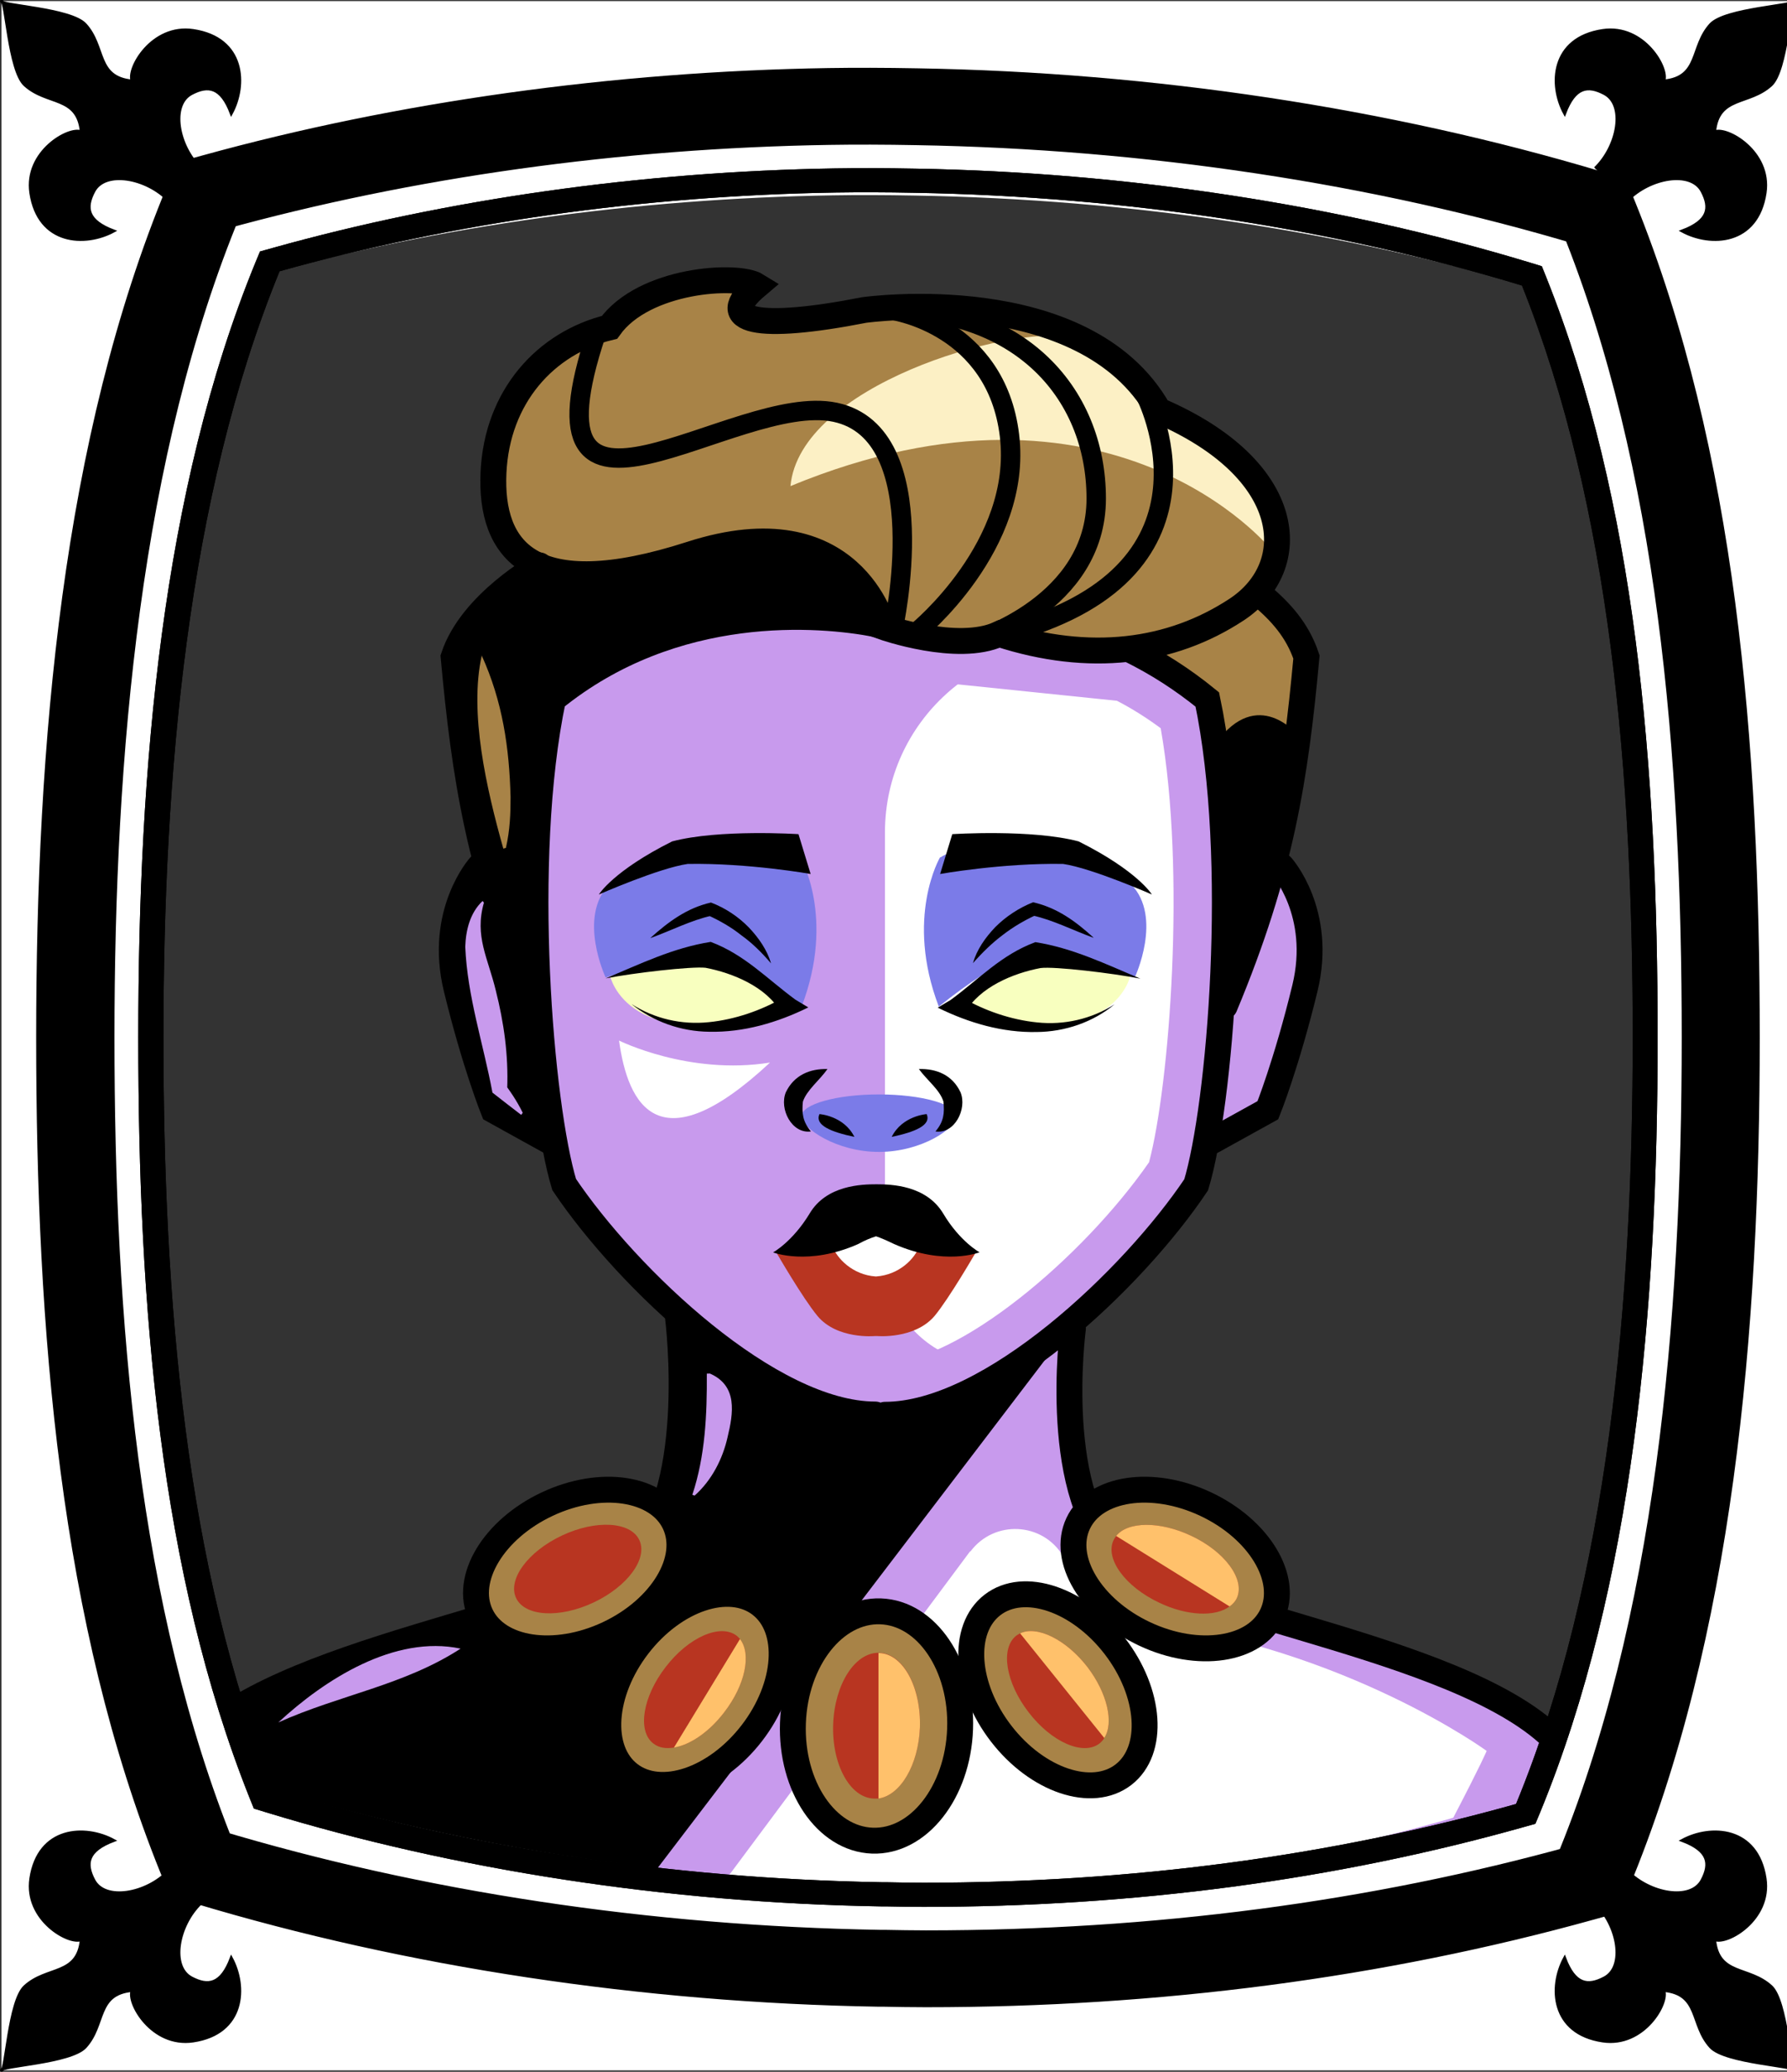 <svg id="Capa_2" xmlns="http://www.w3.org/2000/svg" xmlns:xlink="http://www.w3.org/1999/xlink" viewBox="0 0 69.02 80">
<rect x="0" y="0" width="69.02" height="80" fill="#333333" stroke="none"/>
<defs >
<style >
.cls-1{fill:#c89aed;}.cls-2{fill:#fff;}.cls-3{fill:#f8ffbf;}.cls-4{fill:#7b7be8;}.cls-5,.cls-6{fill:#a88347;}.cls-7{fill:#782ab5;}.cls-8,.cls-9,.cls-6,.cls-10{stroke:#000;stroke-miterlimit:10;}.cls-8,.cls-9,.cls-11,.cls-12,.cls-13,.cls-10{fill:none;}.cls-9,.cls-6,.cls-11,.cls-10{stroke-linecap:round;}.cls-11{stroke:#deb778;stroke-dasharray:0 0 0 4.06;stroke-linejoin:round;}.cls-14{fill:url(#USGS_19_Inundación_de_tierra);}.cls-15{fill:#deb778;}.cls-16{fill:#ffc16b;}.cls-13{stroke:#1d1d1b;stroke-dasharray:0 0 2 2;stroke-width:.3px;}.cls-10{stroke-width:.75px;}.cls-17{fill:#fcf0c5;}.cls-18{fill:#b83521;}
</style>
<pattern id="USGS_19_Inundación_de_tierra" x="0" y="0" width="72" height="72" patternTransform="translate(-164.48 -16135) rotate(-90)" patternUnits="userSpaceOnUse" viewBox="0 0 72 72">
<g >
<rect class="cls-12" width="72" height="72">
</rect>
<g >
<line class="cls-13" x1="71" y1="71" x2="144.44" y2="71">
</line>
<line class="cls-13" x1="71" y1="67" x2="144.44" y2="67">
</line>
<line class="cls-13" x1="71" y1="63" x2="144.44" y2="63">
</line>
<line class="cls-13" x1="71" y1="59" x2="144.44" y2="59">
</line>
<line class="cls-13" x1="71" y1="55" x2="144.44" y2="55">
</line>
<line class="cls-13" x1="71" y1="51" x2="144.44" y2="51">
</line>
<line class="cls-13" x1="71" y1="47" x2="144.44" y2="47">
</line>
<line class="cls-13" x1="71" y1="43" x2="144.44" y2="43">
</line>
<line class="cls-13" x1="71" y1="39" x2="144.44" y2="39">
</line>
<line class="cls-13" x1="71" y1="35" x2="144.44" y2="35">
</line>
<line class="cls-13" x1="71" y1="31" x2="144.44" y2="31">
</line>
<line class="cls-13" x1="71" y1="27" x2="144.44" y2="27">
</line>
<line class="cls-13" x1="71" y1="23" x2="144.44" y2="23">
</line>
<line class="cls-13" x1="71" y1="19" x2="144.44" y2="19">
</line>
<line class="cls-13" x1="71" y1="15" x2="144.44" y2="15">
</line>
<line class="cls-13" x1="71" y1="11" x2="144.44" y2="11">
</line>
<line class="cls-13" x1="71" y1="7" x2="144.44" y2="7">
</line>
<line class="cls-13" x1="71" y1="3" x2="144.44" y2="3">
</line>
</g>
<g >
<line class="cls-13" x1="-1" y1="71" x2="72.44" y2="71">
</line>
<line class="cls-13" x1="-1" y1="67" x2="72.44" y2="67">
</line>
<line class="cls-13" x1="-1" y1="63" x2="72.44" y2="63">
</line>
<line class="cls-13" x1="-1" y1="59" x2="72.44" y2="59">
</line>
<line class="cls-13" x1="-1" y1="55" x2="72.44" y2="55">
</line>
<line class="cls-13" x1="-1" y1="51" x2="72.44" y2="51">
</line>
<line class="cls-13" x1="-1" y1="47" x2="72.44" y2="47">
</line>
<line class="cls-13" x1="-1" y1="43" x2="72.44" y2="43">
</line>
<line class="cls-13" x1="-1" y1="39" x2="72.44" y2="39">
</line>
<line class="cls-13" x1="-1" y1="35" x2="72.44" y2="35">
</line>
<line class="cls-13" x1="-1" y1="31" x2="72.44" y2="31">
</line>
<line class="cls-13" x1="-1" y1="27" x2="72.44" y2="27">
</line>
<line class="cls-13" x1="-1" y1="23" x2="72.44" y2="23">
</line>
<line class="cls-13" x1="-1" y1="19" x2="72.44" y2="19">
</line>
<line class="cls-13" x1="-1" y1="15" x2="72.44" y2="15">
</line>
<line class="cls-13" x1="-1" y1="11" x2="72.44" y2="11">
</line>
<line class="cls-13" x1="-1" y1="7" x2="72.44" y2="7">
</line>
<line class="cls-13" x1="-1" y1="3" x2="72.44" y2="3">
</line>
<line class="cls-13" x1="1.04" y1="69" x2="74.48" y2="69">
</line>
<line class="cls-13" x1="1.04" y1="65" x2="74.48" y2="65">
</line>
<line class="cls-13" x1="1.04" y1="61" x2="74.48" y2="61">
</line>
<line class="cls-13" x1="1.04" y1="57" x2="74.48" y2="57">
</line>
<line class="cls-13" x1="1.04" y1="53" x2="74.48" y2="53">
</line>
<line class="cls-13" x1="1.04" y1="49" x2="74.48" y2="49">
</line>
<line class="cls-13" x1="1.04" y1="45" x2="74.48" y2="45">
</line>
<line class="cls-13" x1="1.04" y1="41" x2="74.48" y2="41">
</line>
<line class="cls-13" x1="1.04" y1="37" x2="74.48" y2="37">
</line>
<line class="cls-13" x1="1.04" y1="33" x2="74.48" y2="33">
</line>
<line class="cls-13" x1="1.04" y1="29" x2="74.48" y2="29">
</line>
<line class="cls-13" x1="1.04" y1="25" x2="74.48" y2="25">
</line>
<line class="cls-13" x1="1.04" y1="21" x2="74.48" y2="21">
</line>
<line class="cls-13" x1="1.04" y1="17" x2="74.48" y2="17">
</line>
<line class="cls-13" x1="1.04" y1="13" x2="74.48" y2="13">
</line>
<line class="cls-13" x1="1.04" y1="9" x2="74.48" y2="9">
</line>
<line class="cls-13" x1="1.04" y1="5" x2="74.48" y2="5">
</line>
<line class="cls-13" x1="1.04" y1="1" x2="74.48" y2="1">
</line>
</g>
<g >
<line class="cls-13" x1="-73" y1="71" x2=".44" y2="71">
</line>
<line class="cls-13" x1="-73" y1="67" x2=".44" y2="67">
</line>
<line class="cls-13" x1="-73" y1="63" x2=".44" y2="63">
</line>
<line class="cls-13" x1="-73" y1="59" x2=".44" y2="59">
</line>
<line class="cls-13" x1="-73" y1="55" x2=".44" y2="55">
</line>
<line class="cls-13" x1="-73" y1="51" x2=".44" y2="51">
</line>
<line class="cls-13" x1="-73" y1="47" x2=".44" y2="47">
</line>
<line class="cls-13" x1="-73" y1="43" x2=".44" y2="43">
</line>
<line class="cls-13" x1="-73" y1="39" x2=".44" y2="39">
</line>
<line class="cls-13" x1="-73" y1="35" x2=".44" y2="35">
</line>
<line class="cls-13" x1="-73" y1="31" x2=".44" y2="31">
</line>
<line class="cls-13" x1="-73" y1="27" x2=".44" y2="27">
</line>
<line class="cls-13" x1="-73" y1="23" x2=".44" y2="23">
</line>
<line class="cls-13" x1="-73" y1="19" x2=".44" y2="19">
</line>
<line class="cls-13" x1="-73" y1="15" x2=".44" y2="15">
</line>
<line class="cls-13" x1="-73" y1="11" x2=".44" y2="11">
</line>
<line class="cls-13" x1="-73" y1="7" x2=".44" y2="7">
</line>
<line class="cls-13" x1="-73" y1="3" x2=".44" y2="3">
</line>
<line class="cls-13" x1="-70.96" y1="69" x2="2.48" y2="69">
</line>
<line class="cls-13" x1="-70.96" y1="65" x2="2.48" y2="65">
</line>
<line class="cls-13" x1="-70.96" y1="61" x2="2.48" y2="61">
</line>
<line class="cls-13" x1="-70.96" y1="57" x2="2.48" y2="57">
</line>
<line class="cls-13" x1="-70.96" y1="53" x2="2.48" y2="53">
</line>
<line class="cls-13" x1="-70.96" y1="49" x2="2.48" y2="49">
</line>
<line class="cls-13" x1="-70.96" y1="45" x2="2.48" y2="45">
</line>
<line class="cls-13" x1="-70.96" y1="41" x2="2.48" y2="41">
</line>
<line class="cls-13" x1="-70.96" y1="37" x2="2.48" y2="37">
</line>
<line class="cls-13" x1="-70.96" y1="33" x2="2.48" y2="33">
</line>
<line class="cls-13" x1="-70.96" y1="29" x2="2.48" y2="29">
</line>
<line class="cls-13" x1="-70.96" y1="25" x2="2.48" y2="25">
</line>
<line class="cls-13" x1="-70.96" y1="21" x2="2.48" y2="21">
</line>
<line class="cls-13" x1="-70.96" y1="17" x2="2.48" y2="17">
</line>
<line class="cls-13" x1="-70.96" y1="13" x2="2.48" y2="13">
</line>
<line class="cls-13" x1="-70.96" y1="9" x2="2.48" y2="9">
</line>
<line class="cls-13" x1="-70.96" y1="5" x2="2.48" y2="5">
</line>
<line class="cls-13" x1="-70.96" y1="1" x2="2.48" y2="1">
</line>
</g>
</g>
</pattern>
</defs>

<g id="Characters">
<g >
<g >
<path class="cls-1" d="M60.2,66.76l-1.37,5.11s-11.14,3.84-22.74,3.65c-11.6-.18-24.84-3.38-24.84-3.38,0,0-1.37-.18-2.28-5.93,2.19-2.19,4.47-1.92,8.4-3.29s8.68-4.29,8.68-4.29l.36-7.49s-2.28-2.28-3.47-3.56c-1.19-1.28-1.37-3.47-1.37-3.47l-2.65-.82s-.36-2.01-.91-3.47c-.55-1.46-1.55-3.2,.64-6.39-.05-.12-.1-.28-.14-.45-.57-2.09-.96-7.31-.96-7.31,0,0-.18-1.28,2.83-3.84-2.92-3.47-.27-8.86,2.65-8.86,2.74-2.83,5.94-1.92,5.94-1.92-1.28,1.83,1.92,1.37,4.2,1.01,2.28-.37,10.13,.27,11.32,3.74,7.21,3.2,4.48,7.22,4.48,7.22l1.82,2.28-1.46,7.94s.06,.08,.16,.23c.32,.5,1.05,1.75,1.12,2.88,.09,1.46-1.55,6.48-1.55,6.48l-2.19,.82-.46,2.01c-.41,1.59-5.02,5.66-5.02,5.66,0,0-.55,3.93,.27,6.03,.82,2.1,3.84,3.93,7.67,5.02,3.11,.46,10.87,4.39,10.87,4.39Z">
</path>
<path class="cls-2" d="M34.18,48.56v-16.42c0-4.26,3.67-7.59,7.91-7.18l1.61,.15,3.15,2.31s1.04,13.85-.85,18.69c-1.74,2.49-3.48,4.33-5.11,5.65-2.69,2.18-6.7,.26-6.7-3.2Z">
</path>
<path class="cls-5" d="M49.33,33.24s.06,.08,.16,.23c-.72,1.71-1.43,3.25-2.03,4.29-.31-7.32-1.02-11.01-1.02-11.01l-2.83-1.58s-2.91,.55-4.64-.71c-3.07,.87-5.35-.39-5.35-.39,0,0-7.55-.94-12.04,2.99-.94,4.25-.94,10.46-.94,10.46,0,0-.99-1.81-2.13-4.54-.57-2.09-.96-7.31-.96-7.31,0,0-.18-1.28,2.83-3.84-2.92-3.47-.27-8.86,2.65-8.86,2.74-2.83,5.94-1.92,5.94-1.92-1.28,1.83,1.92,1.37,4.2,1.01,2.28-.37,10.13,.27,11.32,3.74,7.21,3.2,4.48,7.22,4.48,7.22l1.82,2.28-1.46,7.94Z">
</path>
<path d="M33.94,24.34s-.64-3.67-5.15-3.41-4.95,2.12-8.11,1.16c-3.35,2.25-3.14,3.59-3.14,3.59,0,0,1.33,8.96,2.88,11.21,.51-7.79,1.15-9.82,1.15-9.82,0,0,5.54-5.17,12.36-2.72Z">
</path>
<path d="M50.13,28.39s-1.55-1.93-3.17,.31c.44,3.98,.62,8.64,.62,8.64,0,0,2.49-6.09,2.55-8.95Z">
</path>
<path class="cls-17" d="M49.08,21.2s-6.12-7.56-18.55-2.43c.36-3.87,8.38-6.21,10.9-5.76,3.06,1.71,3.51,2.88,3.51,2.88,0,0,5.04,1.8,4.14,5.31Z">
</path>
<path d="M40.66,52.12l-17.09,22.41-13.19-2.91-1.49-5.74s7.3-2.48,11.49-3.97,5.25-2.62,5.6-4.68,.28-6.52,.28-6.52c0,0,3.76,3.76,6.38,3.9s3.9-.35,4.96-.92,3.05-1.56,3.05-1.56Z">
</path>
<path class="cls-3" d="M30.53,38.93s-2.52-1.98-3.24-2.08c-2.03,.11-3.73,.82-3.73,.82,0,0,.66,3.29,6.97,1.26Z">
</path>
<path class="cls-4" d="M30.91,33.1s1.37,2.32,.05,5.77c-2.46-1.99-3.69-2.17-3.69-2.17l-3.88,1.04s-1.09-2.32,.14-3.59c2.32-1.47,6.38-1.75,7.37-1.04Z">
</path>
<path class="cls-3" d="M36.69,38.93s2.52-1.98,3.24-2.08c2.03,.11,3.73,.82,3.73,.82,0,0-.66,3.29-6.97,1.26Z">
</path>
<path class="cls-4" d="M36.31,33.1s-1.37,2.32-.05,5.77c2.46-1.99,3.69-2.17,3.69-2.17l3.88,1.04s1.09-2.32-.14-3.59c-2.32-1.47-6.38-1.75-7.37-1.04Z">
</path>
<path class="cls-4" d="M36.94,43.1c0,.46-1.34,1.38-2.99,1.38s-2.99-.92-2.99-1.38,1.34-.84,2.99-.84,2.99,.38,2.99,.84Z">
</path>
<path class="cls-2" d="M31.25,48.46l2.87-1.76,2.14,1.89s-.99,1.46-2.62,1.54-2.4-1.67-2.4-1.67Z">
</path>
<path d="M18.65,33.43l2.19,5.64,.46,5.24-2.29-1.44s-1.83-5.04-1.64-6.55,1.28-2.89,1.28-2.89Z">
</path>
<path class="cls-2" d="M37.47,59.9l-9.58,12.87s14.64,1.38,28.24-2.58c1.12-2.15,1.29-2.58,1.29-2.58,0,0-5.42-3.96-13.34-4.99-1.46-.52-2.41-1.5-3.02-2.53-.79-1.32-2.66-1.41-3.58-.18Z">
</path>
<path class="cls-1" d="M30.77,25.82h0c1.24,0,2.22,.15,2.69,.24l.09,.02h.09s9.5,.98,9.5,.98c.58,.3,1.15,.66,1.69,1.06,.98,5.55,.34,13.79-.45,16.76-2.58,3.71-7.4,7.74-10.19,7.74h-.36c-2.79,0-7.61-4.03-10.19-7.74-.79-2.98-1.42-11.2-.45-16.76,2.63-1.89,5.54-2.31,7.58-2.31m0-2c-2.66,0-6.25,.61-9.4,3.18-1.3,6.17-.49,15.71,.43,18.74,2.44,3.63,7.96,8.88,12.02,8.88h.36c4.06,0,9.59-5.25,12.02-8.88,.92-3.03,1.73-12.57,.43-18.74-.98-.8-1.97-1.42-2.94-1.9l-9.87-1.01c-.69-.13-1.77-.28-3.07-.28h0Z">
</path>
<path class="cls-2" d="M23.91,40.18s2.7,1.35,5.83,.85c-4.27,3.98-5.49,1.66-5.83-.85Z">
</path>
<path class="cls-18" d="M35.51,48.12c-.17,.47-.77,1.11-1.68,1.17-.91-.06-1.51-.71-1.68-1.17l-2.15,.27s1,1.73,1.57,2.42c.76,.92,2.22,.78,2.22,.78h.09s1.45,.13,2.22-.78c.57-.69,1.57-2.42,1.57-2.42l-2.15-.27Z">
</path>
<path class="cls-9" d="M34.12,24.21s-1.2-4.82-7.43-2.81-7.76-.2-7.63-3.14,2.01-5.02,4.48-5.62c1.34-1.87,4.95-2.07,5.69-1.61-1.67,1.41,.07,1.74,4.15,.94,0,0,8.5-1.2,11.37,3.88,5.29,2.27,5.55,6.02,3.01,7.69s-5.69,2.07-9.17,.94c-1.61,.74-4.48-.27-4.48-.27Z">
</path>
<path class="cls-9" d="M33.83,24.1c-2.12-.41-7.78-.92-12.47,2.9-1.3,6.17-.49,15.71,.43,18.74,2.44,3.63,7.96,8.88,12.02,8.88">
</path>
<path class="cls-9" d="M34.18,54.63c4.06,0,9.59-5.25,12.02-8.88,.92-3.03,1.73-12.57,.43-18.74-.98-.8-1.97-1.42-2.94-1.9">
</path>
<path class="cls-9" d="M20.84,21.83s-2.63,1.45-3.32,3.54c.43,4.66,.98,8.27,3.16,13.49">
</path>
<path class="cls-9" d="M48.7,22.98c.74,.62,1.41,1.34,1.76,2.39-.43,4.66-.98,8.27-3.16,13.49">
</path>
<path class="cls-9" d="M18.53,33.45s-1.61,1.79-.9,4.71,1.43,4.71,1.43,4.71l2.15,1.19">
</path>
<path class="cls-9" d="M49.5,33.45s1.61,1.79,.9,4.71-1.43,4.71-1.43,4.71l-2.15,1.19">
</path>
<path class="cls-10" d="M37.67,24.72s4.67-1.39,4.67-5.47-3.01-7.65-8.96-7.29">
</path>
<path class="cls-10" d="M44.23,15.23s3.49,6.7-5.07,9.15">
</path>
<path class="cls-10" d="M34.5,24.27s1.66-7.52-2.24-8.35-12.32,6.18-9.22-3.07">
</path>
<path class="cls-10" d="M35.43,24.38s4.07-3.31,3.56-7.56-4.49-4.83-4.49-4.83">
</path>
<path class="cls-9" d="M26.19,50.91s.88,7.03-1.84,9.26-13.73,3.51-17.01,7.27">
</path>
<path class="cls-9" d="M41.44,51.3s-.88,6.64,1.84,8.87,13.73,3.51,17.01,7.27">
</path>
<ellipse class="cls-6" cx="26.84" cy="65.24" rx="4.14" ry="2.77" transform="translate(-41.2 46.61) rotate(-52.33)">
</ellipse>
<path class="cls-18" d="M27.97,66.12c-.58,.76-1.32,1.26-1.94,1.36-.31,.05-.59,.01-.8-.16-.62-.48-.41-1.8,.48-2.95,.88-1.15,2.11-1.69,2.74-1.21,.05,.04,.09,.08,.13,.13,.45,.57,.21,1.77-.61,2.83Z">
</path>
<ellipse class="cls-6" cx="33.85" cy="66.65" rx="4.43" ry="3.23" transform="translate(-33.97 98.08) rotate(-87.94)">
</ellipse>
<path class="cls-18" d="M35.53,66.71c-.06,1.45-.75,2.61-1.6,2.74-.06,0-.12,0-.18,0-.92-.03-1.63-1.32-1.57-2.88,.06-1.53,.83-2.75,1.75-2.75h.03c.92,.03,1.62,1.32,1.57,2.88Z">
</path>
<ellipse class="cls-6" cx="22.31" cy="60.59" rx="4.14" ry="2.77" transform="translate(-23.64 15.23) rotate(-25.16)">
</ellipse>
<ellipse class="cls-18" cx="22.31" cy="60.59" rx="2.63" ry="1.43" transform="translate(-23.64 15.23) rotate(-25.16)">
</ellipse>
<ellipse class="cls-6" cx="40.86" cy="65.24" rx="2.77" ry="4.14" transform="translate(-31.35 38.58) rotate(-37.67)">
</ellipse>
<path class="cls-18" d="M42.65,67.11c-.04,.08-.11,.15-.18,.21-.63,.49-1.86-.05-2.74-1.2-.89-1.15-1.1-2.47-.48-2.96,.05-.03,.09-.06,.15-.09,.65-.31,1.77,.23,2.6,1.3,.77,1.01,1.03,2.16,.65,2.74Z">
</path>
<ellipse class="cls-6" cx="45.39" cy="60.59" rx="2.77" ry="4.14" transform="translate(-28.75 75.91) rotate(-64.84)">
</ellipse>
<path class="cls-18" d="M47.77,61.71c-.06,.13-.16,.24-.28,.32-.54,.41-1.64,.37-2.71-.14-1.32-.62-2.11-1.7-1.77-2.42,.03-.06,.06-.11,.1-.16,.44-.56,1.68-.58,2.89-.01,1.31,.61,2.1,1.69,1.77,2.41Z">
</path>
<path d="M31.31,33.75l-.47-1.54s-3.07-.2-4.88,.28c-2.28,1.14-2.83,2.05-2.83,2.05,0,0,2.32-1.02,3.43-1.18,2.36-.04,4.76,.39,4.76,.39Z">
</path>
<path d="M36.31,33.75l.47-1.54s3.07-.2,4.88,.28c2.28,1.14,2.83,2.05,2.83,2.05,0,0-2.32-1.02-3.43-1.18-2.36-.04-4.76,.39-4.76,.39Z">
</path>
<path d="M23.37,37.79c1.34-.56,2.62-1.19,4.08-1.42,1.31,.49,2.18,1.43,3.27,2.23,0,0,.5,.3,.5,.3-1.2,.59-2.5,.97-3.83,.94-1.09-.01-2.16-.39-3-1.07,.89,.57,1.94,.81,2.99,.7,1-.1,2.02-.45,2.88-.95,0,0-.1,.57-.1,.57-.55-.98-1.86-1.52-2.91-1.72-.55-.06-2.79,.2-3.86,.41h0Z">
</path>
<path d="M44.05,37.79c-1.07-.21-3.32-.48-3.86-.41-1.06,.2-2.36,.74-2.91,1.72,0,0-.1-.57-.1-.57,.85,.5,1.88,.85,2.88,.95,1.04,.11,2.1-.13,2.99-.7-.83,.69-1.91,1.06-3,1.07-1.33,.03-2.63-.35-3.83-.94,0,0,.5-.3,.5-.3,1.09-.8,1.96-1.75,3.27-2.23,1.46,.23,2.74,.86,4.08,1.42h0Z">
</path>
<path d="M25.13,36.21c.68-.61,1.4-1.15,2.33-1.36,.55,.21,1.05,.54,1.46,.96,.38,.4,.71,.87,.86,1.39-.35-.41-.72-.78-1.14-1.08-.4-.32-.84-.57-1.3-.78l.14,.02c-.78,.17-1.57,.58-2.35,.86h0Z">
</path>
<path d="M42.23,36.21c-.77-.28-1.57-.69-2.35-.86,0,0,.14-.02,.14-.02-.46,.21-.9,.47-1.3,.78-.41,.31-.78,.67-1.14,1.08,.15-.53,.48-.99,.86-1.39,.41-.41,.91-.74,1.46-.96,.93,.21,1.65,.74,2.33,1.36h0Z">
</path>
<path d="M31.96,41.28c-.31,.44-.8,.81-.95,1.26-.04,.43-.02,.75,.31,1.15-.74,.1-1.23-.87-.97-1.51,.32-.67,.94-.92,1.61-.9h0Z">
</path>
<path d="M31.65,43.02s.94,.06,1.35,.88c-.9-.19-1.54-.45-1.35-.88Z">
</path>
<path d="M35.49,41.28c.67-.02,1.29,.22,1.61,.9,.26,.64-.23,1.62-.97,1.51,.33-.39,.35-.71,.31-1.15-.14-.46-.63-.82-.95-1.26h0Z">
</path>
<path d="M35.79,43.02s-.94,.06-1.35,.88c.9-.19,1.54-.45,1.35-.88Z">
</path>
<path d="M37.82,48.36s-1.34,.53-3.28-.32c-.29-.14-.52-.24-.7-.3h-.01c-.19,.06-.42,.15-.69,.3-1.92,.85-3.28,.32-3.28,.32,0,0,.75-.41,1.41-1.5,.65-1.1,2.02-1.13,2.58-1.13s1.92,.03,2.58,1.13c.65,1.09,1.41,1.5,1.41,1.5Z">
</path>
</g>
<path class="cls-5" d="M18.6,25.3c.81,1.78,1.07,3.56,1.12,5.48,0,.62-.02,1.26-.18,1.96l-.1,.03c-.65-2.31-1.33-5.26-.83-7.47h0Z">
</path>
<path class="cls-1" d="M18.69,34.86c-.37,1.29,.16,2.14,.46,3.39,.31,1.23,.49,2.48,.44,3.79l-.19-.31c.29,.38,.56,.77,.79,1.24l-.06,.08s-1.08-.83-1.11-.86c-.35-1.88-.97-3.71-1.05-5.63,.02-.63,.18-1.31,.67-1.77l.06,.08h0Z">
</path>
<path class="cls-1" d="M10.75,66.51c1.79-1.66,4.49-3.39,7.04-2.85-2.19,1.42-4.66,1.78-7.04,2.85h0Z">
</path>
<path class="cls-1" d="M27.4,53.03c1.11,.47,.92,1.55,.7,2.47-.19,.84-.61,1.66-1.27,2.25,0,0-.09-.03-.09-.03,.5-1.5,.57-3.11,.56-4.68,0,0,.1,0,.1,0h0Z">
</path>
<path class="cls-16" d="M35.53,66.71c-.06,1.45-.75,2.61-1.6,2.74v-5.62h.03c.92,.03,1.62,1.32,1.57,2.88Z">
</path>
<path class="cls-16" d="M42.65,67.11l-3.25-4.04c.65-.31,1.77,.23,2.6,1.3,.77,1.01,1.03,2.16,.65,2.74Z">
</path>
<path class="cls-16" d="M47.77,61.71c-.06,.13-.16,.24-.28,.32l-4.38-2.72c.44-.56,1.68-.58,2.89-.01,1.31,.61,2.1,1.69,1.77,2.41Z">
</path>
<path class="cls-16" d="M27.97,66.12c-.58,.76-1.32,1.26-1.94,1.36l2.55-4.19c.45,.57,.21,1.77-.61,2.83Z">
</path>
</g>
</g>
 <g
     id="g2850">
    <g
       id="g2837">
      <path
         id="path1951"
         d="M 0.057 0.043 L 0.057 79.943 L 69.309 79.943 L 69.309 0.043 L 0.057 0.043 z M 33.615 3.596 C 34.206 3.596 34.787 3.605 35.422 3.615 C 44.431 3.767 53.471 5.134 61.561 7.555 L 62.064 7.707 L 62.25 8.164 C 66.07 17.605 66.99 28.726 66.99 40.062 C 66.99 51.399 65.973 63.026 61.988 72.578 L 61.791 73.045 L 61.275 73.186 C 53.274 75.404 44.692 76.529 35.76 76.529 C 35.212 76.529 34.676 76.52 34.15 76.51 L 33.943 76.51 C 24.902 76.358 15.86 74.99 7.793 72.559 L 7.289 72.406 L 7.104 71.951 C 3.294 62.52 2.375 51.369 2.375 40.062 C 2.375 28.756 3.382 17.127 7.355 7.555 L 7.553 7.09 L 8.066 6.947 C 15.51 4.891 23.785 3.737 32.006 3.605 C 32.542 3.595 33.079 3.596 33.615 3.596 z "
         style="opacity:1;vector-effect:none;fill:#ffffff;fill-opacity:1;fill-rule:nonzero;stroke:none;stroke-width:1.952;stroke-linecap:butt;stroke-linejoin:miter;stroke-miterlimit:4;stroke-dasharray:none;stroke-dashoffset:0;stroke-opacity:1" />
    </g>
    <path
       id="path1154-8-2"
       d="m 33.675,6.611 c 0.558,0 1.115,0.01 1.683,0.019 8.427,0.143 16.803,1.405 24.363,3.67 3.573,8.831 4.444,19.417 4.444,29.762 0,10.344 -0.953,21.399 -4.681,30.335 -7.436,2.064 -15.43,3.274 -23.774,3.274 -0.506,0 -1.012,-0.01 -1.518,-0.019 h -0.176 C 25.568,73.509 17.192,72.089 9.643,69.814 6.08,61.002 5.209,50.415 5.209,40.062 c 0,-10.353 0.953,-21.389 4.661,-30.325 C 16.82,7.816 24.463,6.745 32.178,6.621 c 0.496,-0.01 1.002,-0.01 1.498,-0.01 m 0,-0.956 c -0.506,0 -1.012,0 -1.518,0.01 C 24.401,5.789 16.593,6.879 9.57,8.819 L 9.085,8.953 8.899,9.392 C 5.15,18.424 4.2,29.394 4.2,40.062 c 0,10.668 0.868,21.189 4.462,30.087 l 0.176,0.43 0.475,0.143 c 7.612,2.294 16.142,3.584 24.673,3.727 h 0.196 c 0.496,0.01 1.002,0.019 1.518,0.019 8.427,0 16.524,-1.061 24.074,-3.154 l 0.485,-0.134 0.186,-0.44 c 3.759,-9.013 4.72,-19.984 4.72,-30.679 0,-10.695 -0.868,-21.189 -4.472,-30.096 L 60.517,9.536 60.042,9.392 C 52.41,7.108 43.879,5.818 35.379,5.675 34.78,5.665 34.233,5.656 33.675,5.656 Z"
       style="fill:#ff0000;stroke:#ffffff;stroke-width:1.843;stroke-miterlimit:4;stroke-dasharray:none" />
    <path
       id="path1154"
       d="m 33.615,4.608 c 0.591,0 1.182,0.01 1.784,0.02 8.932,0.152 17.81,1.489 25.822,3.89 3.787,9.36 4.71,20.58 4.71,31.544 0,10.964 -1.01,22.681 -4.962,32.152 -7.881,2.188 -16.354,3.302 -25.198,3.302 -0.536,0 -1.073,-0.01 -1.609,-0.02 H 33.976 C 25.022,75.344 16.145,74.007 8.143,71.596 4.366,62.256 3.444,51.036 3.444,40.062 c 0,-10.974 1.01,-22.67 4.94,-32.142 7.367,-2.036 15.467,-3.171 23.644,-3.302 0.525,-0.01 1.062,-0.01 1.587,-0.01 m 0,-1.013 c -0.536,0 -1.073,0 -1.609,0.01 C 23.785,3.737 15.51,4.891 8.066,6.948 L 7.552,7.09 7.355,7.556 C 3.381,17.128 2.374,28.755 2.374,40.062 c 0,11.307 0.919,22.458 4.729,31.889 l 0.186,0.456 0.504,0.152 c 8.067,2.431 17.109,3.799 26.151,3.951 h 0.208 c 0.525,0.01 1.062,0.02 1.609,0.02 8.932,0 17.514,-1.124 25.516,-3.343 l 0.514,-0.142 0.197,-0.466 c 3.984,-9.552 5.002,-21.18 5.002,-32.517 0,-11.336 -0.919,-22.458 -4.74,-31.899 L 62.064,7.708 61.561,7.556 C 53.471,5.135 44.43,3.767 35.421,3.615 c -0.635,-0.01 -1.215,-0.02 -1.806,-0.02 z"
       style="fill:#000000;stroke:#000000;stroke-width:1.954;stroke-miterlimit:4;stroke-dasharray:none" />
    <g
       id="g1810">
      <path
         d="M 6.513,7.743 C 5.649,6.848 4.059,6.568 3.627,7.382 3.284,8.029 3.363,8.531 4.395,8.92 3.296,9.519 1.486,9.445 1.189,7.447 0.953,5.855 2.675,4.886 3.14,5.092 3.003,3.682 1.822,4.069 0.958,3.281 0.343,2.719 0.231,-0.026 0.056,0.044 -0.014,0.219 2.732,0.33 3.294,0.946 4.082,1.81 3.694,2.991 5.104,3.128 4.899,2.662 5.868,0.941 7.459,1.177 9.457,1.473 9.531,3.284 8.933,4.383 8.543,3.35 8.042,3.272 7.394,3.615 6.58,4.046 6.86,5.637 7.756,6.501"
         style="fill:#000000;stroke:#000000;stroke-width:0.111px;stroke-linecap:butt;stroke-linejoin:miter;stroke-opacity:1"
         id="path1737-3" />
      <path
         d="m 62.851,7.743 c 0.865,-0.895 2.455,-1.175 2.886,-0.361 0.343,0.647 0.265,1.149 -0.768,1.538 1.099,0.599 2.909,0.525 3.206,-1.473 0.236,-1.592 -1.485,-2.56 -1.951,-2.355 0.137,-1.41 1.318,-1.022 2.181,-1.81 0.616,-0.562 0.727,-3.308 0.902,-3.238 0.07,0.175 -2.676,0.286 -3.238,0.902 C 65.283,1.81 65.67,2.991 64.26,3.128 64.465,2.662 63.497,0.941 61.905,1.177 c -1.998,0.296 -2.072,2.107 -1.473,3.206 0.389,-1.033 0.891,-1.111 1.538,-0.768 0.814,0.431 0.534,2.022 -0.361,2.886"
         style="fill:#000000;stroke:#000000;stroke-width:0.111px;stroke-linecap:butt;stroke-linejoin:miter;stroke-opacity:1"
         id="path1737-3-5" />
      <path
         d="m 62.851,72.244 c 0.865,0.895 2.455,1.175 2.886,0.361 0.343,-0.647 0.265,-1.149 -0.768,-1.538 1.099,-0.599 2.909,-0.525 3.206,1.473 0.236,1.592 -1.485,2.56 -1.951,2.355 0.137,1.41 1.318,1.022 2.181,1.81 0.616,0.562 0.727,3.308 0.902,3.238 0.07,-0.175 -2.676,-0.286 -3.238,-0.902 -0.788,-0.864 -0.401,-2.045 -1.81,-2.181 0.205,0.465 -0.764,2.187 -2.355,1.951 -1.998,-0.296 -2.072,-2.107 -1.473,-3.206 0.389,1.033 0.891,1.111 1.538,0.768 0.814,-0.431 0.534,-2.022 -0.361,-2.886"
         style="fill:#000000;stroke:#000000;stroke-width:0.111px;stroke-linecap:butt;stroke-linejoin:miter;stroke-opacity:1"
         id="path1737-3-7" />
      <path
         d="M 6.513,72.244 C 5.649,73.14 4.059,73.42 3.627,72.606 3.284,71.958 3.363,71.457 4.395,71.067 c -1.099,-0.599 -2.909,-0.525 -3.206,1.473 -0.236,1.592 1.485,2.56 1.951,2.355 -0.137,1.41 -1.318,1.022 -2.181,1.81 -0.616,0.562 -0.727,3.308 -0.902,3.238 C -0.014,79.769 2.732,79.657 3.294,79.042 4.082,78.178 3.694,76.997 5.104,76.86 4.899,77.325 5.868,79.047 7.459,78.811 9.457,78.514 9.531,76.704 8.933,75.605 8.543,76.637 8.042,76.716 7.394,76.373 6.58,75.941 6.86,74.351 7.756,73.487"
         style="fill:#000000;stroke:#000000;stroke-width:0.111px;stroke-linecap:butt;stroke-linejoin:miter;stroke-opacity:1"
         id="path1737-3-5-5" />
    </g>
    <path
       id="path1154-9"
       d="m 33.713,7.426 c 0.537,0 1.074,0.009 1.62,0.019 8.112,0.14 16.174,1.371 23.451,3.581 3.44,8.616 4.277,18.945 4.277,29.037 0,10.092 -0.917,20.878 -4.506,29.596 -7.158,2.014 -14.852,3.04 -22.884,3.04 -0.487,0 -0.974,-0.009 -1.461,-0.019 H 34.041 C 25.909,72.54 17.847,71.309 10.58,69.089 7.15,60.492 6.312,50.163 6.312,40.062 c 0,-10.101 0.918,-20.868 4.486,-29.587 6.69,-1.874 14.047,-2.919 21.473,-3.04 0.477,-0.009 0.964,-0.009 1.441,-0.009 m 0,-0.932 c -0.487,0 -0.974,0 -1.461,0.009 C 24.786,6.624 17.27,7.687 10.511,9.58 L 10.043,9.71 9.864,10.139 c -3.609,8.812 -4.523,19.515 -4.523,29.923 0,10.408 0.835,20.673 4.295,29.354 l 0.169,0.42 0.457,0.14 c 7.327,2.238 15.538,3.497 23.749,3.637 h 0.189 c 0.477,0.009 0.964,0.019 1.461,0.019 8.112,0 15.906,-1.035 23.173,-3.077 l 0.467,-0.131 0.179,-0.429 c 3.619,-8.793 4.543,-19.497 4.543,-29.932 0,-10.435 -0.835,-20.673 -4.304,-29.363 l -0.169,-0.42 -0.457,-0.14 C 51.746,7.911 43.535,6.652 35.353,6.512 34.777,6.503 34.25,6.493 33.713,6.493 Z"
       style="fill:#000000;stroke:none;stroke-width:1.786;stroke-miterlimit:4;stroke-dasharray:none" />
    <path
       id="path1154-9-3"
       d="m 33.713,7.426 c 0.537,0 1.074,0.009 1.62,0.019 8.112,0.14 16.174,1.371 23.451,3.581 3.44,8.616 4.277,18.945 4.277,29.037 0,10.092 -0.917,20.878 -4.506,29.596 -7.158,2.014 -14.852,3.04 -22.884,3.04 -0.487,0 -0.974,-0.009 -1.461,-0.019 H 34.041 C 25.909,72.54 17.847,71.309 10.58,69.089 7.15,60.492 6.312,50.163 6.312,40.062 c 0,-10.101 0.918,-20.868 4.486,-29.587 6.69,-1.874 14.047,-2.919 21.473,-3.04 0.477,-0.009 0.964,-0.009 1.441,-0.009 m 0,-0.932 c -0.487,0 -0.974,0 -1.461,0.009 C 24.786,6.624 17.27,7.687 10.511,9.58 L 10.043,9.71 9.864,10.139 C 6.256,18.951 5.341,29.654 5.341,40.062 c 0,10.408 0.835,20.673 4.295,29.354 l 0.169,0.42 0.457,0.14 c 7.327,2.238 15.538,3.497 23.749,3.637 h 0.189 c 0.477,0.009 0.964,0.019 1.461,0.019 8.112,0 15.906,-1.035 23.173,-3.077 l 0.467,-0.131 0.179,-0.429 c 3.619,-8.793 4.543,-19.497 4.543,-29.932 0,-10.435 -0.835,-20.673 -4.304,-29.363 l -0.169,-0.42 -0.457,-0.14 C 51.746,7.911 43.535,6.652 35.353,6.512 34.777,6.503 34.25,6.493 33.713,6.493 Z"
       style="fill:#000000;stroke:none;stroke-width:1.786;stroke-miterlimit:4;stroke-dasharray:none" />
  </g>
</svg>
